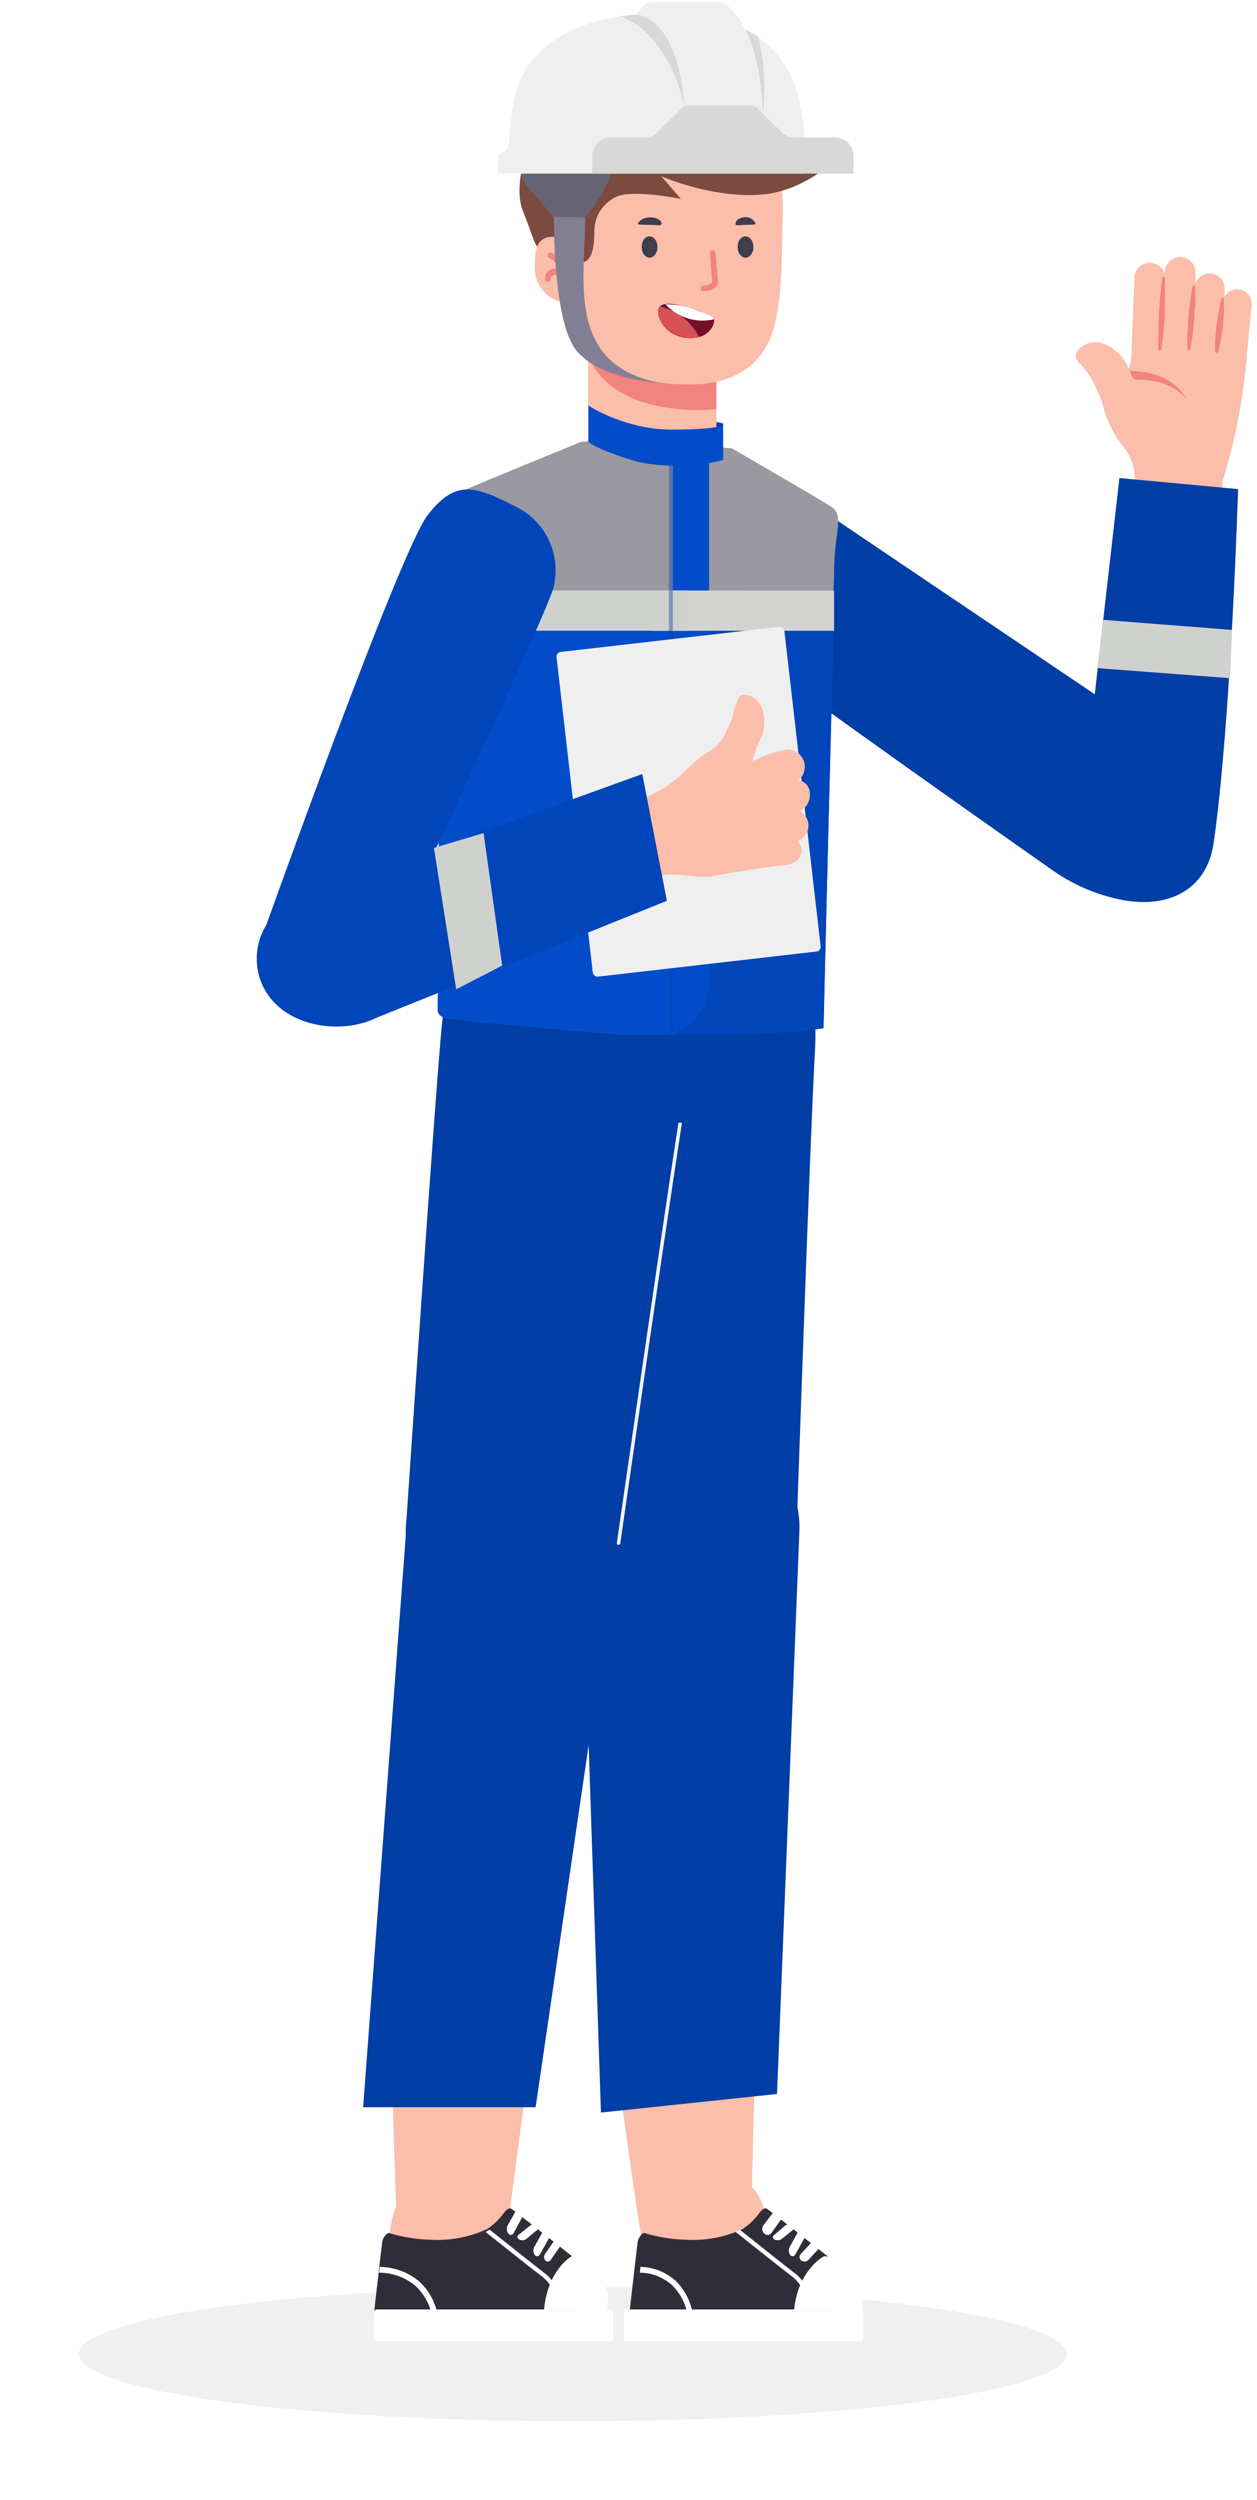 <svg width="271" height="539" viewBox="0 0 271 539" fill="none" xmlns="http://www.w3.org/2000/svg">
<path d="M152.44 90.881C153.134 90.881 154.608 90.881 155.909 91.315C155.909 92.356 153.597 93.194 152.44 93.483C152.151 92.616 151.746 90.881 152.44 90.881Z" fill="#013FA9"/>
<path d="M154.454 70.015H126.777V102.565H154.454V70.015Z" fill="#FBBEAA"/>
<path d="M126.846 70.015H154.431V88.175C153.227 88.325 152.014 88.401 150.799 88.405C141.283 88.405 130.639 85.807 126.754 76.727L126.846 70.015Z" fill="#F18380"/>
<path d="M168.753 45.855C168.523 55.257 168.753 62.682 167.052 69.854C165.351 77.026 160.155 82.888 148.662 82.888C137.168 82.888 124.065 79.141 123.145 64.774C121.26 62.728 118.203 55.441 118.088 47.28C117.973 39.12 118.617 21.856 137.214 19.212C155.811 16.569 169.259 23.396 168.753 45.855Z" fill="#FBBEAA"/>
<path d="M159.029 53.257C159.029 54.522 159.787 55.556 160.73 55.556C161.672 55.556 162.431 54.522 162.431 53.257C162.431 51.993 161.672 50.959 160.73 50.959C159.787 50.959 159.029 51.901 159.029 53.257Z" fill="#403D4F"/>
<path d="M138.34 53.257C138.34 54.522 139.099 55.556 140.041 55.556C140.984 55.556 141.743 54.522 141.743 53.257C141.743 51.993 140.984 50.959 140.041 50.959C139.099 50.959 138.34 51.901 138.34 53.257Z" fill="#403D4F"/>
<path d="M142.501 48.475C142.34 48.682 141.122 48.475 140.202 48.475C139.283 48.475 137.513 48.475 137.513 48.269C137.513 48.062 138.386 46.636 140.685 46.889C142.34 47.073 142.938 48.108 142.501 48.475Z" fill="#403D4F"/>
<path d="M158.638 48.475C158.776 48.682 159.81 48.475 160.615 48.475C161.419 48.475 162.913 48.475 162.913 48.269C162.707 47.748 162.318 47.32 161.818 47.066C161.319 46.812 160.743 46.749 160.201 46.889C158.776 47.073 158.385 48.108 158.638 48.475Z" fill="#403D4F"/>
<path d="M151.856 62.774C153.465 62.774 154.753 61.717 154.799 60.958L154.27 54.475C154.253 54.315 154.173 54.167 154.049 54.064C153.924 53.961 153.764 53.911 153.603 53.924C153.525 53.93 153.448 53.951 153.378 53.986C153.308 54.022 153.245 54.071 153.194 54.131C153.142 54.191 153.103 54.26 153.079 54.335C153.055 54.41 153.045 54.489 153.052 54.567L153.557 60.82C153.325 61.072 153.039 61.269 152.721 61.396C152.403 61.523 152.06 61.578 151.718 61.556C151.638 61.549 151.557 61.559 151.481 61.585C151.404 61.611 151.334 61.652 151.274 61.706C151.214 61.759 151.165 61.825 151.131 61.898C151.097 61.971 151.078 62.05 151.075 62.13C151.074 62.293 151.136 62.45 151.247 62.57C151.358 62.689 151.51 62.762 151.672 62.774H151.856Z" fill="#F18380"/>
<path d="M128.128 50.13C128.128 59.406 123.531 55.958 123.531 55.958C122.381 52.51 120.379 53.993 117.747 53.993C115.115 53.993 115.453 52.076 112.821 45.754C110.715 40.697 113.143 32.661 114.722 30.716C112.104 27.286 115.654 25.243 115.531 25.763C114.722 29.19 117.528 25.745 118.933 24.394C133.943 9.962 163.033 16.867 163.033 16.867L167.839 22.184L162.537 22.734C162.537 22.734 168.502 23.146 166.834 25.957C165.446 28.297 170.471 32.661 170.471 32.661L181 33.633C181 33.633 174.156 40.928 164.681 41.9C154.009 42.995 142.57 38.01 142.57 38.01L146.782 42.873C146.782 42.873 136.137 40.702 132.689 42.499C130.484 43.648 128.128 45.984 128.128 50.13Z" fill="#7D4A40"/>
<path d="M123.651 57.625C123.536 55.004 123.122 51.142 119.398 51.05C115.674 50.959 115.191 53.763 115.306 58.177C115.421 62.59 119.904 66.337 123.835 64.82L123.651 57.625Z" fill="#FBBEAA"/>
<path d="M118.179 60.797C118.34 60.769 118.484 60.678 118.579 60.545C118.673 60.411 118.712 60.246 118.685 60.084C118.685 59.955 118.722 59.828 118.791 59.718C118.86 59.608 118.959 59.52 119.076 59.464C119.31 59.306 119.586 59.223 119.869 59.223C120.151 59.223 120.427 59.306 120.662 59.464C120.764 59.52 120.879 59.55 120.995 59.55C121.112 59.55 121.227 59.52 121.329 59.464C121.422 59.402 121.497 59.316 121.546 59.214C121.594 59.113 121.615 59.001 121.604 58.889C121.283 55.188 118.915 54.498 118.823 54.475C118.744 54.451 118.662 54.443 118.58 54.453C118.499 54.462 118.42 54.487 118.348 54.529C118.277 54.569 118.215 54.625 118.166 54.691C118.118 54.757 118.083 54.832 118.064 54.912C118.022 55.065 118.042 55.227 118.119 55.365C118.197 55.503 118.326 55.605 118.478 55.648C118.937 55.856 119.338 56.175 119.643 56.576C119.948 56.977 120.148 57.448 120.225 57.946C119.595 57.844 118.949 57.975 118.409 58.314C118.094 58.499 117.84 58.771 117.677 59.097C117.513 59.424 117.448 59.791 117.49 60.153C117.486 60.243 117.501 60.332 117.535 60.415C117.569 60.498 117.621 60.573 117.686 60.634C117.752 60.695 117.83 60.741 117.915 60.769C118 60.798 118.09 60.807 118.179 60.797Z" fill="#F18380"/>
<path d="M150.271 71.05C148.052 70.964 145.921 70.157 144.202 68.751" stroke="#73102A" stroke-width="0.5" stroke-miterlimit="10" stroke-linecap="round"/>
<path d="M150.349 66.981C147.13 65.924 143.452 64.683 142.188 66.177C141.2 67.188 142.533 71.947 147.475 72.774C152.417 73.602 154.187 70.2 153.935 68.889C153.774 68.085 152.877 67.832 150.349 66.981Z" fill="#73102A"/>
<path d="M142.303 66.108H142.188C141.2 67.12 142.533 71.878 147.475 72.706C148.549 72.955 149.666 72.955 150.739 72.706C149.907 71.052 148.719 69.603 147.26 68.462C145.802 67.321 144.109 66.517 142.303 66.108Z" fill="#D65155"/>
<path d="M143.453 65.602C144.755 67.017 146.409 68.063 148.246 68.632C150.083 69.201 152.038 69.274 153.912 68.843C153.728 68.062 152.809 67.809 150.349 66.981C148.166 66.064 145.821 65.595 143.453 65.602Z" fill="white"/>
<g opacity="0.3" filter="url(#filter0_f_110_13)">
<ellipse cx="106.5" cy="14.5" rx="106.5" ry="14.5" transform="matrix(1 0 0 -1 17 521.995)" fill="#CBCBCB"/>
</g>
<path d="M132.401 35.748C131.044 39.818 128.931 43.595 126.172 46.879H119.42C119.42 46.879 114.185 40.803 113.793 40.305C113.225 39.7 112.794 38.98 112.527 38.194C112.261 37.408 112.166 36.574 112.249 35.748H132.401Z" fill="#676575"/>
<path d="M126.173 46.879C126.173 59.975 121.846 78.595 142.192 82.532C142.192 82.532 129.156 81.844 124.157 75.427C119.159 69.011 119.42 46.775 119.42 46.775L126.173 46.879Z" fill="#827F94"/>
<path d="M107.407 37.424H173.465C173.968 31.453 173.4 25.439 171.79 19.667C169.173 12.176 163.938 3.009 142.032 3.009C120.127 3.009 112.458 13.276 110.914 21.055C109.37 28.834 110.103 31.374 109.187 32.212C108.271 33.05 107.407 33.077 107.407 34.334V37.424Z" fill="#EFEFEF"/>
<path d="M142.032 3.009C146.809 2.923 151.575 3.504 156.191 4.738H156.4L157.212 5C159.423 5.681 161.528 6.669 163.467 7.933C164.783 13.365 165.129 18.986 164.487 24.538H157.212L147.528 22.888C147.528 22.888 144.466 7.174 133.579 3.507C136.381 3.139 139.206 2.973 142.032 3.009Z" fill="#D8D8D8"/>
<path d="M140.514 0.495H155.301C156.871 0.495 164.487 6.414 164.487 26.686H147.659C147.659 20.715 146.612 5.079 137.19 3.114C137.216 3.167 138.629 0.495 140.514 0.495Z" fill="#EFEFEF"/>
<path d="M184.012 37.424V33.6C184.01 33.052 183.895 32.51 183.674 32.009C183.453 31.507 183.131 31.057 182.728 30.685C182.325 30.314 181.85 30.03 181.332 29.851C180.814 29.672 180.265 29.602 179.719 29.645H171.266C170.78 29.668 170.295 29.586 169.844 29.406C169.392 29.225 168.985 28.95 168.649 28.598C168.099 27.969 164.357 24.46 163.912 23.936C163.606 23.536 163.209 23.215 162.753 23.001C162.298 22.787 161.797 22.685 161.294 22.705H148.994C148.491 22.689 147.993 22.793 147.538 23.007C147.083 23.221 146.685 23.539 146.377 23.936C145.932 24.46 142.189 27.969 141.639 28.598C141.304 28.951 140.897 29.227 140.445 29.408C139.994 29.589 139.508 29.67 139.022 29.645H131.982C131.436 29.602 130.887 29.672 130.369 29.851C129.852 30.03 129.376 30.314 128.973 30.685C128.571 31.057 128.249 31.507 128.028 32.009C127.807 32.51 127.692 33.052 127.69 33.6V37.424H184.012Z" fill="#D8D8D8"/>
<path d="M163.187 427.904C163.187 427.904 162.063 475.349 161.782 482.446C161.501 489.543 156.982 491.475 149.7 492.103C142.419 492.731 139.352 486.984 138.322 482.423C137.291 477.862 131.063 431.348 131.063 431.348L163.187 427.904Z" fill="#FBBEAA"/>
<path d="M116.149 429.051C116.149 429.051 109.958 476.631 108.933 483.714C107.909 490.797 103.23 492.303 95.945 492.139C88.659 491.974 86.261 485.879 85.726 481.197C85.19 476.514 84.026 429.051 84.026 429.051H116.149Z" fill="#FBBEAA"/>
<path d="M97.167 468.085C99.811 467.898 102.433 468.677 104.535 470.273C106.637 471.87 108.072 474.173 108.568 476.746L120.738 489.069V496.739H81.732C81.732 496.739 83.69 482.919 84.25 479.81C84.81 476.7 86.698 468.085 97.167 468.085Z" fill="#FBBEAA"/>
<path d="M108.717 476.973C109.167 476.361 109.807 475.89 110.258 476.173C110.708 476.455 122.677 485.873 123.245 486.344C123.596 486.67 123.861 487.077 124.018 487.528C124.175 487.979 124.219 488.462 124.146 488.933V499.034H80.585C80.585 499.034 82.291 484.107 82.409 483.283C82.528 482.459 83.357 481.376 83.831 481.399C86.821 482.309 89.924 482.801 93.051 482.859C97.206 483.078 101.351 482.269 105.115 480.505C106.51 479.541 107.728 478.346 108.717 476.973Z" fill="#302D3B"/>
<path d="M116.937 490.849C114.875 489.291 107.458 483.392 104.677 481.173L105.326 480.843C105.413 480.805 105.492 480.748 105.557 480.678C108.524 483.038 115.5 488.607 117.494 490.117C119.178 491.432 120.333 493.329 120.738 495.45L119.834 495.592C119.452 493.711 118.425 492.03 116.937 490.849Z" fill="white"/>
<path d="M81.873 488.708C84.911 488.74 87.851 489.796 90.223 491.709C92.367 493.622 93.819 496.199 94.352 499.034H93.085C92.567 496.577 91.285 494.351 89.426 492.678C87.243 490.917 84.529 489.958 81.732 489.961L81.873 488.708Z" fill="white"/>
<path d="M131.574 497.887H81.221C80.87 497.887 80.585 498.205 80.585 498.599V504.058C80.585 504.451 80.87 504.77 81.221 504.77H131.574C131.926 504.77 132.211 504.451 132.211 504.058V498.599C132.211 498.205 131.926 497.887 131.574 497.887Z" fill="white"/>
<path d="M123.227 486.442C123.649 486.271 125.715 486.846 128.402 489.377C129.521 490.485 130.327 491.848 130.743 493.337C131.158 494.826 131.171 496.392 130.779 497.887H117.297C118.052 489.718 122.805 486.612 123.227 486.442Z" fill="white"/>
<path d="M117.482 485.969C117.345 486.169 117.28 486.425 117.301 486.682C117.321 486.939 117.426 487.176 117.592 487.342C117.674 487.422 117.768 487.482 117.869 487.519C117.97 487.556 118.076 487.569 118.181 487.557C118.287 487.545 118.389 487.508 118.482 487.449C118.576 487.389 118.658 487.309 118.725 487.211L120.553 484.574C120.69 484.374 120.755 484.118 120.735 483.861C120.714 483.604 120.61 483.366 120.443 483.201C120.363 483.118 120.269 483.055 120.168 483.017C120.066 482.978 119.959 482.964 119.853 482.977C119.747 482.989 119.645 483.027 119.551 483.088C119.458 483.149 119.376 483.232 119.31 483.332L117.482 485.969Z" fill="white"/>
<path d="M115.188 484.416C115.051 484.665 114.985 484.985 115.006 485.306C115.026 485.627 115.131 485.922 115.298 486.129C115.378 486.232 115.472 486.311 115.574 486.359C115.676 486.407 115.783 486.424 115.889 486.409C115.995 486.393 116.098 486.346 116.192 486.27C116.285 486.194 116.368 486.09 116.433 485.966L118.265 482.676C118.398 482.424 118.46 482.106 118.44 481.787C118.419 481.468 118.317 481.173 118.155 480.963C118.074 480.859 117.98 480.781 117.879 480.733C117.777 480.685 117.67 480.668 117.564 480.683C117.457 480.698 117.354 480.746 117.261 480.822C117.167 480.898 117.085 481.001 117.019 481.126L115.188 484.416Z" fill="white"/>
<path d="M111.811 481.789C111.63 481.935 111.542 482.124 111.564 482.315C111.586 482.505 111.718 482.682 111.931 482.806C112.151 482.929 112.432 482.987 112.714 482.969C112.997 482.951 113.257 482.857 113.439 482.708L115.832 480.724C115.932 480.656 116.012 480.576 116.067 480.487C116.121 480.399 116.15 480.303 116.15 480.207C116.15 480.111 116.121 480.016 116.067 479.927C116.012 479.838 115.932 479.758 115.832 479.691C115.61 479.572 115.33 479.516 115.049 479.534C114.769 479.552 114.509 479.644 114.324 479.789L111.811 481.789Z" fill="white"/>
<path d="M109.449 479.76C109.382 479.883 109.331 480.025 109.301 480.177C109.27 480.33 109.259 480.49 109.269 480.649C109.279 480.808 109.31 480.962 109.36 481.103C109.409 481.244 109.477 481.369 109.558 481.47C109.711 481.698 109.917 481.825 110.131 481.825C110.345 481.825 110.551 481.698 110.704 481.47L112.523 478.104C112.659 477.851 112.724 477.527 112.704 477.201C112.683 476.876 112.579 476.576 112.414 476.366C112.332 476.265 112.239 476.188 112.138 476.142C112.038 476.095 111.932 476.079 111.827 476.094C111.722 476.11 111.621 476.156 111.528 476.231C111.435 476.306 111.353 476.409 111.286 476.532L109.449 479.76Z" fill="white"/>
<path d="M153.391 468.085C156.037 467.898 158.66 468.677 160.763 470.273C162.866 471.87 164.302 474.173 164.799 476.746L176.953 489.069V496.739H137.947C137.947 496.739 139.883 482.919 140.466 479.81C141.05 476.7 142.916 468.085 153.391 468.085Z" fill="#FBBEAA"/>
<path d="M163.807 476.973C164.258 476.361 164.875 475.89 165.349 476.173C165.823 476.455 177.778 485.873 178.323 486.344C178.869 486.815 179.248 487.403 179.248 488.933V499.034H135.653C135.653 499.034 137.361 484.107 137.479 483.283C137.598 482.459 138.428 481.376 138.902 481.399C141.895 482.309 145 482.801 148.129 482.859C152.28 483.082 156.422 482.273 160.178 480.505C161.586 479.546 162.814 478.351 163.807 476.973Z" fill="#302D3B"/>
<path d="M170.858 490.849C168.795 489.291 161.379 483.392 158.598 481.173L159.223 480.843C159.318 480.805 159.405 480.749 159.478 480.678C162.445 483.038 169.421 488.607 171.414 490.117C173.099 491.432 174.254 493.329 174.659 495.45L173.755 495.592C173.362 493.716 172.337 492.038 170.858 490.849Z" fill="white"/>
<path d="M138.075 488.708C140.837 488.74 143.51 489.796 145.666 491.709C147.615 493.622 148.935 496.199 149.419 499.034H148.268C147.791 496.574 146.618 494.348 144.92 492.678C142.945 490.913 140.483 489.954 137.947 489.961L138.075 488.708Z" fill="white"/>
<path d="M185.495 497.887H135.142C134.79 497.887 134.505 498.205 134.505 498.599V504.058C134.505 504.451 134.79 504.77 135.142 504.77H185.495C185.847 504.77 186.132 504.451 186.132 504.058V498.599C186.132 498.205 185.847 497.887 185.495 497.887Z" fill="white"/>
<path d="M177.642 486.442C178.099 486.271 180.337 486.846 183.248 489.377C184.46 490.485 185.333 491.848 185.783 493.337C186.234 494.826 186.247 496.392 185.823 497.887H171.217C172.035 489.718 177.185 486.612 177.642 486.442Z" fill="white"/>
<path d="M172.612 485.969C172.429 486.169 172.342 486.425 172.369 486.682C172.397 486.939 172.537 487.176 172.759 487.342C172.868 487.422 172.993 487.482 173.128 487.519C173.264 487.556 173.405 487.569 173.546 487.557C173.687 487.545 173.823 487.508 173.948 487.449C174.073 487.389 174.183 487.309 174.273 487.211L176.715 484.574C176.892 484.372 176.975 484.117 176.948 483.861C176.921 483.606 176.785 483.37 176.568 483.201C176.461 483.118 176.335 483.055 176.2 483.017C176.064 482.978 175.921 482.964 175.78 482.977C175.638 482.989 175.501 483.027 175.376 483.088C175.251 483.149 175.142 483.232 175.054 483.332L172.612 485.969Z" fill="white"/>
<path d="M170.256 484.413C170.119 484.663 170.053 484.983 170.074 485.304C170.095 485.625 170.2 485.922 170.366 486.128C170.447 486.232 170.541 486.311 170.642 486.359C170.744 486.407 170.851 486.424 170.957 486.409C171.064 486.393 171.167 486.346 171.26 486.27C171.354 486.194 171.436 486.09 171.502 485.965L173.333 482.67C173.466 482.417 173.529 482.099 173.508 481.779C173.488 481.46 173.386 481.165 173.223 480.954C173.055 480.75 172.84 480.653 172.624 480.683C172.408 480.714 172.209 480.87 172.069 481.118L170.256 484.413Z" fill="white"/>
<path d="M166.954 481.791C166.851 481.857 166.769 481.936 166.713 482.023C166.657 482.11 166.628 482.204 166.628 482.299C166.628 482.393 166.657 482.487 166.713 482.574C166.769 482.662 166.851 482.74 166.954 482.806C167.179 482.929 167.469 482.987 167.76 482.969C168.05 482.951 168.318 482.857 168.505 482.708L170.968 480.727C171.152 480.577 171.24 480.384 171.212 480.191C171.185 479.998 171.044 479.82 170.82 479.695C170.71 479.635 170.583 479.59 170.447 479.562C170.311 479.534 170.168 479.525 170.026 479.534C169.884 479.543 169.746 479.571 169.62 479.615C169.495 479.66 169.383 479.72 169.293 479.794L166.954 481.791Z" fill="white"/>
<path d="M164.578 479.76C164.489 479.883 164.422 480.025 164.381 480.177C164.34 480.33 164.325 480.49 164.339 480.649C164.352 480.808 164.393 480.962 164.459 481.103C164.525 481.244 164.615 481.369 164.724 481.47C164.928 481.698 165.202 481.825 165.488 481.825C165.773 481.825 166.048 481.698 166.252 481.47L168.677 478.104C168.859 477.851 168.945 477.527 168.918 477.201C168.891 476.876 168.752 476.576 168.531 476.366C168.423 476.265 168.298 476.188 168.164 476.142C168.03 476.095 167.889 476.079 167.749 476.094C167.61 476.11 167.474 476.156 167.35 476.231C167.226 476.306 167.117 476.409 167.028 476.532L164.578 479.76Z" fill="white"/>
<path d="M87.66 327.226C87.271 330.255 87.475 333.333 88.262 336.281C89.049 339.23 90.402 341.99 92.244 344.402C94.085 346.815 96.379 348.832 98.991 350.336C101.603 351.841 104.482 352.803 107.462 353.168C110.442 353.532 113.464 353.292 116.352 352.46C119.24 351.629 121.938 350.223 124.288 348.323C126.639 346.423 128.597 344.068 130.047 341.394C131.498 338.719 132.414 335.779 132.741 332.742C132.741 332.742 144.56 248.245 147.363 231.175C150.166 214.104 147.199 199.816 128.419 195.75C108.939 191.542 96.77 206.069 95.298 220.619C93.826 235.169 87.66 327.226 87.66 327.226Z" fill="#013EA5"/>
<path d="M125.612 328.851C125.537 334.964 127.895 340.856 132.169 345.232C136.443 349.608 142.282 352.108 148.401 352.184C154.521 352.259 160.42 349.903 164.8 345.634C169.181 341.365 171.685 335.533 171.76 329.42C171.76 329.42 174.68 244.341 175.677 227.103C176.674 209.864 172.164 196.04 152.745 194.048C132.615 191.985 121.885 207.706 121.885 222.313C121.885 236.92 125.612 328.851 125.612 328.851Z" fill="#013EA5"/>
<path d="M125.327 329.038C125.365 326.014 126.011 323.028 127.228 320.248C128.446 317.469 130.21 314.952 132.421 312.84C134.631 310.728 137.245 309.064 140.113 307.941C142.981 306.819 146.047 306.26 149.135 306.297C152.224 306.335 155.274 306.967 158.113 308.159C160.952 309.35 163.523 311.078 165.68 313.242C167.837 315.407 169.537 317.966 170.684 320.774C171.83 323.581 172.401 326.583 172.363 329.606L167.524 451.435L129.561 455.438L125.327 329.038Z" fill="#013EA5"/>
<path d="M87.74 327.576C88.522 321.534 91.634 316.048 96.398 312.309C101.163 308.57 107.196 306.881 113.186 307.608C119.176 308.335 124.641 311.421 128.392 316.193C132.144 320.966 133.879 327.041 133.222 333.098L115.477 454.291H78.29L87.74 327.576Z" fill="#013EA5"/>
<path d="M132.211 331.535L115.002 453.144" stroke="#013EA5" stroke-width="0.75" stroke-miterlimit="10" stroke-linecap="round"/>
<path d="M133.358 332.682C133.358 332.682 145.413 248.692 148.272 231.724" stroke="#F5F5F5" stroke-width="0.75" stroke-miterlimit="10" stroke-linecap="round"/>
<path d="M173.512 204.19C173.512 204.19 173.512 228.129 173.512 229.445C173.512 230.761 162.003 242.049 146.718 242.049C123.217 242.049 95.089 233.439 95.503 227.829C95.779 224.136 96.124 204.19 96.124 204.19H173.512Z" fill="#013EA5"/>
<path d="M244.334 105.977L233.209 175.814C231.373 184.575 234.21 192.502 244.334 193.893C246.202 194.136 248.101 193.997 249.914 193.484C251.728 192.971 253.418 192.095 254.883 190.909C256.347 189.723 257.555 188.252 258.433 186.584C259.312 184.917 259.842 183.089 259.992 181.21L263.385 106.116C264.275 99.024 261.188 94.296 255.792 93.712C249.173 92.988 245.669 96.91 244.334 105.977Z" fill="#FBBEAA"/>
<path d="M253.374 168.082L173.496 107.395C164.179 101.443 157.838 104.614 152.887 110.983C150.626 114.066 149.578 117.872 149.942 121.678C150.306 125.483 152.057 129.022 154.862 131.62L234.545 190.332C237.353 192.704 240.968 193.901 244.636 193.673C248.304 193.445 251.743 191.81 254.236 189.109L254.598 188.719C255.921 187.308 256.942 185.642 257.6 183.822C258.258 182.003 258.538 180.069 258.424 178.138C258.309 176.207 257.802 174.319 256.934 172.59C256.066 170.861 254.854 169.328 253.374 168.082Z" fill="#FBBEAA"/>
<path d="M244.667 104.113C244.782 101.607 244.111 99.127 242.748 97.021C240.65 94.588 239.078 91.747 238.131 88.677C237.403 85.827 236.239 83.107 234.682 80.611C233.57 79.082 231.901 77.83 231.901 76.662C231.901 75.494 234.126 73.241 237.297 73.881C238.655 74.304 239.902 75.022 240.951 75.983C241.999 76.945 242.822 78.126 243.36 79.443C243.664 78.641 243.842 77.797 243.888 76.94L244.583 59.891C244.594 59.449 244.693 59.014 244.875 58.61C245.056 58.207 245.317 57.845 245.641 57.544C245.965 57.243 246.346 57.011 246.761 56.859C247.177 56.708 247.618 56.642 248.06 56.665C248.763 56.695 249.439 56.944 249.993 57.378C250.546 57.812 250.95 58.409 251.147 59.084V58.306C251.254 57.477 251.671 56.719 252.313 56.185C252.956 55.65 253.777 55.379 254.611 55.425C255.445 55.47 256.232 55.83 256.812 56.431C257.392 57.033 257.723 57.832 257.739 58.667V61.031C258.017 60.302 258.549 59.698 259.236 59.328C259.923 58.958 260.72 58.847 261.481 59.016C262.243 59.184 262.919 59.621 263.386 60.246C263.853 60.871 264.079 61.644 264.025 62.422V63.924C264.324 63.398 264.77 62.97 265.308 62.694C265.847 62.417 266.454 62.303 267.056 62.366C267.88 62.471 268.632 62.892 269.151 63.541C269.67 64.19 269.916 65.016 269.837 65.843L268.475 80.222C267.582 88.329 265.905 96.33 263.468 104.113C263.439 105.412 263.138 106.691 262.584 107.868C262.031 109.044 261.238 110.091 260.256 110.943C259.273 111.794 258.124 112.43 256.881 112.811C255.638 113.191 254.329 113.308 253.038 113.152C251.871 113.191 250.708 112.978 249.63 112.529C248.551 112.079 247.582 111.402 246.788 110.545C245.994 109.687 245.394 108.669 245.028 107.56C244.662 106.45 244.539 105.274 244.667 104.113Z" fill="#FBBEAA"/>
<path d="M166.903 103.056L236.027 149.677C235.737 152.061 241.338 103.056 241.338 103.056L266.924 105.444C266.924 105.444 265.429 155.338 261.664 181.688C260.17 192.145 251.466 196.111 241.145 193.859C236.049 192.747 231.252 190.656 226.983 187.66C208.639 174.784 157.177 138.518 152.969 133.956C145.71 126.085 145.71 120.189 149.882 113.708C154.054 107.228 162.981 102.083 166.903 103.056Z" fill="#013EA5"/>
<path d="M245.223 81.863C244.167 81.863 244.083 81.196 243.61 79.972C245.974 79.972 252.844 80.417 255.848 86.202C252.816 82.03 247.003 81.863 245.223 81.863ZM250.619 59.863C250.619 59.863 250.452 60.837 250.285 62.255C250.285 62.978 250.118 63.841 250.063 64.731C250.007 65.621 249.924 66.594 249.84 67.512C249.84 69.459 249.701 71.378 249.701 72.824C249.701 74.27 249.701 75.244 249.701 75.244C249.701 75.29 249.711 75.336 249.729 75.378C249.748 75.421 249.775 75.459 249.809 75.49C249.843 75.522 249.883 75.546 249.927 75.561C249.97 75.576 250.017 75.581 250.063 75.578C250.141 75.574 250.216 75.544 250.276 75.494C250.336 75.444 250.379 75.376 250.397 75.299C250.397 75.299 250.563 74.326 250.703 72.88C250.842 71.433 251.064 69.514 251.148 67.595C251.148 66.622 251.148 65.648 251.148 64.814C251.148 63.98 251.148 63.062 251.148 62.339C251.148 60.865 251.148 59.919 251.148 59.919C251.148 59.873 251.138 59.827 251.12 59.785C251.101 59.742 251.074 59.704 251.04 59.673C251.006 59.641 250.966 59.617 250.922 59.602C250.879 59.587 250.832 59.581 250.786 59.585C250.733 59.616 250.689 59.661 250.659 59.715C250.63 59.769 250.616 59.83 250.619 59.891V59.863ZM257.072 61.81C257.072 61.81 256.905 62.645 256.71 63.868C256.71 64.508 256.515 65.231 256.432 66.01C256.348 66.789 256.265 67.623 256.182 68.457C256.182 70.126 255.987 71.795 255.959 73.046C255.931 74.298 255.959 75.16 255.959 75.16C255.963 75.204 255.975 75.247 255.995 75.286C256.015 75.325 256.043 75.36 256.076 75.389C256.11 75.417 256.149 75.439 256.191 75.452C256.233 75.465 256.277 75.47 256.321 75.466C256.395 75.461 256.466 75.431 256.522 75.38C256.577 75.33 256.614 75.262 256.627 75.188C256.627 75.188 256.794 74.354 256.988 73.13C257.183 71.906 257.35 70.21 257.489 68.569C257.489 67.734 257.489 66.9 257.656 66.121C257.823 65.343 257.656 64.591 257.656 63.952C257.656 62.7 257.656 61.866 257.656 61.866C257.656 61.82 257.646 61.774 257.628 61.731C257.609 61.689 257.582 61.651 257.548 61.62C257.514 61.588 257.474 61.564 257.43 61.549C257.387 61.534 257.34 61.528 257.294 61.532C257.232 61.558 257.179 61.6 257.14 61.654C257.1 61.708 257.077 61.772 257.072 61.838V61.81ZM263.302 64.452C263.302 64.452 263.135 65.148 262.912 66.205C262.912 66.705 262.69 67.317 262.606 67.985C262.523 68.652 262.412 69.347 262.3 70.043C262.106 71.461 262.022 72.824 261.967 73.937C261.911 75.049 261.967 75.717 261.967 75.717C261.966 75.763 261.976 75.809 261.994 75.851C262.013 75.894 262.04 75.932 262.074 75.963C262.108 75.994 262.148 76.018 262.192 76.033C262.236 76.048 262.282 76.054 262.328 76.05C262.399 76.047 262.467 76.02 262.522 75.975C262.577 75.93 262.617 75.869 262.634 75.8C262.634 75.8 262.829 75.105 263.024 74.076C263.218 73.047 263.496 71.6 263.663 70.21C263.663 69.487 263.802 68.791 263.858 68.124C263.914 67.456 263.858 66.844 263.858 66.316C263.858 65.259 263.858 64.536 263.858 64.536C263.858 64.49 263.849 64.444 263.83 64.401C263.812 64.359 263.785 64.321 263.751 64.29C263.717 64.258 263.676 64.234 263.633 64.219C263.589 64.204 263.542 64.198 263.496 64.202C263.445 64.231 263.401 64.271 263.367 64.319C263.333 64.367 263.311 64.422 263.302 64.48V64.452Z" fill="#F18380"/>
<path d="M236.568 144.039L237.869 133.632L265.623 135.8L265.189 146.208L236.568 144.039Z" fill="#CFD1CE"/>
<path d="M155.871 96.51C155.871 96.51 172.664 106.207 175.285 107.904C177.906 109.601 180.866 112.219 180.332 119.297C179.799 126.376 177.542 221.661 177.542 221.661C168.923 223.12 143.683 223.12 143.683 223.12H141.389H139.668H137.373H135.653H133.932C133.932 223.12 96.514 219.94 95.761 219.503C95.009 219.067 94.305 218.606 94.354 217.782C94.403 216.958 94.888 120.097 95.203 115.831C95.266 113.546 95.986 111.327 97.276 109.44C98.567 107.553 100.375 106.077 102.483 105.189C107.555 102.934 126.605 95.201 126.605 95.201L142.605 96.51H155.871Z" fill="#034CC9"/>
<path d="M155.871 96.51C155.871 96.51 172.664 106.207 175.285 107.904C177.906 109.601 180.866 112.219 180.332 119.297C179.799 126.376 177.542 221.661 177.542 221.661C168.923 223.12 155.156 223.12 155.156 223.12H152.861H151.141H148.846H147.125H145.404C145.404 223.12 148.14 219.94 147.388 219.503C146.635 219.067 145.932 218.606 145.98 217.782C146.029 216.958 146.514 120.097 146.83 115.831C146.892 113.546 147.612 111.327 148.903 109.44C150.194 107.553 152.001 106.077 154.11 105.189C159.182 102.934 126.605 95.201 126.605 95.201L142.605 96.51H155.871Z" fill="#0045BA"/>
<path d="M157.777 96.65C157.777 96.65 176.342 107.382 179.24 109.26C182.137 111.138 179.822 115.278 179.822 122.735C179.822 132.487 178.101 133.061 178.101 133.061C172.295 136.194 169.756 133.75 163.357 135.356C160.245 135.705 157.83 135.785 155.738 133.746C153.645 131.707 147.125 132.487 147.125 132.487C147.125 132.487 137.306 131.197 132.719 133.746C131.621 134.511 130.381 135.048 129.072 135.325C127.763 135.601 126.734 135.581 125.421 135.325C118.767 133.957 92.153 126.315 91.321 125.832C90.49 125.349 89.712 124.839 89.765 123.927C89.819 123.015 90.356 122.755 90.704 118.033C90.773 115.504 91.569 113.049 92.996 110.96C94.424 108.871 96.422 107.238 98.753 106.255C104.36 103.76 125.421 95.201 125.421 95.201L143.11 95.775L157.777 96.65Z" fill="#9A99A1"/>
<path d="M144.635 92.616C136.656 92.616 129.457 89.147 126.855 87.412V95.218C127.145 95.652 129.371 97.039 135.962 99.121C142.554 101.202 152.007 100.422 155.91 99.121V91.315C155.91 91.749 154.609 92.616 144.635 92.616Z" fill="#034CC9"/>
<path d="M145.068 222.711C147.284 221.968 149.224 220.535 150.621 218.61C152.018 216.684 152.805 214.36 152.874 211.955V93.05H145.068V222.711Z" fill="#034CC9"/>
<path d="M179.822 135.981H140.479V127.308L179.822 127.324C179.822 131.34 179.822 132.487 179.822 135.981Z" fill="#D3D4D2"/>
<path d="M108.673 127.308H148.285V135.981H107.861C108.389 132.078 108.673 130.344 108.673 127.308Z" fill="#CFD1CE"/>
<g style="mix-blend-mode:multiply" opacity="0.4">
<path d="M144.201 100.244L145.068 100.422V222.711H144.201V100.244Z" fill="#013FA9"/>
</g>
<g filter="url(#filter1_d_110_13)">
<rect x="117.87" y="140.665" width="49.448" height="70.464" rx="1" transform="rotate(-6.555 117.87 140.665)" fill="#EFEFEF"/>
</g>
<path d="M139.804 171.591C142.931 170.27 145.758 168.312 148.106 165.841C149.56 164.316 151.208 162.992 153.007 161.905C154.062 161.245 154.973 160.375 155.682 159.348C156.618 157.756 157.394 156.074 157.995 154.329C158.218 152.826 158.73 151.378 159.5 150.066C160.233 149.394 162.82 149.753 164.163 152.363C164.626 153.526 164.835 154.777 164.778 156.034C164.72 157.29 164.397 158.523 163.829 159.65C163.161 161.002 162.638 162.42 162.268 163.88L162.512 164.026C164.558 162.94 166.744 162.152 169.005 161.687C169.824 161.503 170.678 161.602 171.429 161.968C172.179 162.333 172.783 162.944 173.142 163.701C173.501 164.458 173.594 165.318 173.408 166.143C173.221 166.967 172.765 167.707 172.113 168.244C175.64 168.649 175.24 174.089 172.212 174.808C172.86 175.08 173.407 175.547 173.78 176.146C174.152 176.745 174.331 177.446 174.293 178.156C174.255 178.865 174.002 179.548 173.567 180.113C173.132 180.677 172.538 181.096 171.863 181.312C174.014 183.295 172.442 186.563 168.537 186.577C165.364 186.9 156.878 188.228 153.926 188.864C150.973 189.499 145.039 188.093 143.133 188.683C140.295 189.723 137 189.74 134.486 182.274C131.972 174.807 136.884 172.555 139.804 171.591Z" fill="#FBBEAA"/>
<path d="M92.219 111.013C86.147 118.819 56.896 200.858 56.896 200.858C89.42 190.451 73.255 186.461 90.944 189.437C90.944 189.437 118.58 130.787 119.359 126.504C120.172 123.127 119.807 119.575 118.325 116.434C116.843 113.293 114.333 110.752 111.21 109.232C102.504 104.782 98.29 103.207 92.219 111.013Z" fill="#0045BA"/>
<path d="M143.775 194.203L81.274 219.366C73.287 223.382 60.31 221.322 56.398 211.98C55.682 210.239 55.327 208.369 55.355 206.486C55.383 204.603 55.793 202.745 56.56 201.025C57.328 199.305 58.436 197.759 59.819 196.481C61.202 195.202 62.83 194.218 64.605 193.587L138.471 166.872L143.775 194.203Z" fill="#0045BA"/>
<path d="M93.552 182.802L104.253 179.592L108.264 208.17L98.355 213.278L93.552 182.802Z" fill="#CFD1CE"/>
<defs>
<filter id="filter0_f_110_13" x="0" y="475.995" width="247" height="63" filterUnits="userSpaceOnUse" color-interpolation-filters="sRGB">
<feFlood flood-opacity="0" result="BackgroundImageFix"/>
<feBlend mode="normal" in="SourceGraphic" in2="BackgroundImageFix" result="shape"/>
<feGaussianBlur stdDeviation="8.5" result="effect1_foregroundBlur_110_13"/>
</filter>
<filter id="filter1_d_110_13" x="117.978" y="135.128" width="58.954" height="75.433" filterUnits="userSpaceOnUse" color-interpolation-filters="sRGB">
<feFlood flood-opacity="0" result="BackgroundImageFix"/>
<feColorMatrix in="SourceAlpha" type="matrix" values="0 0 0 0 0 0 0 0 0 0 0 0 0 0 0 0 0 0 127 0" result="hardAlpha"/>
<feOffset dx="2"/>
<feComposite in2="hardAlpha" operator="out"/>
<feColorMatrix type="matrix" values="0 0 0 0 0.604 0 0 0 0 0.6 0 0 0 0 0.631 0 0 0 1 0"/>
<feBlend mode="normal" in2="BackgroundImageFix" result="effect1_dropShadow_110_13"/>
<feBlend mode="normal" in="SourceGraphic" in2="effect1_dropShadow_110_13" result="shape"/>
</filter>
</defs>
</svg>
